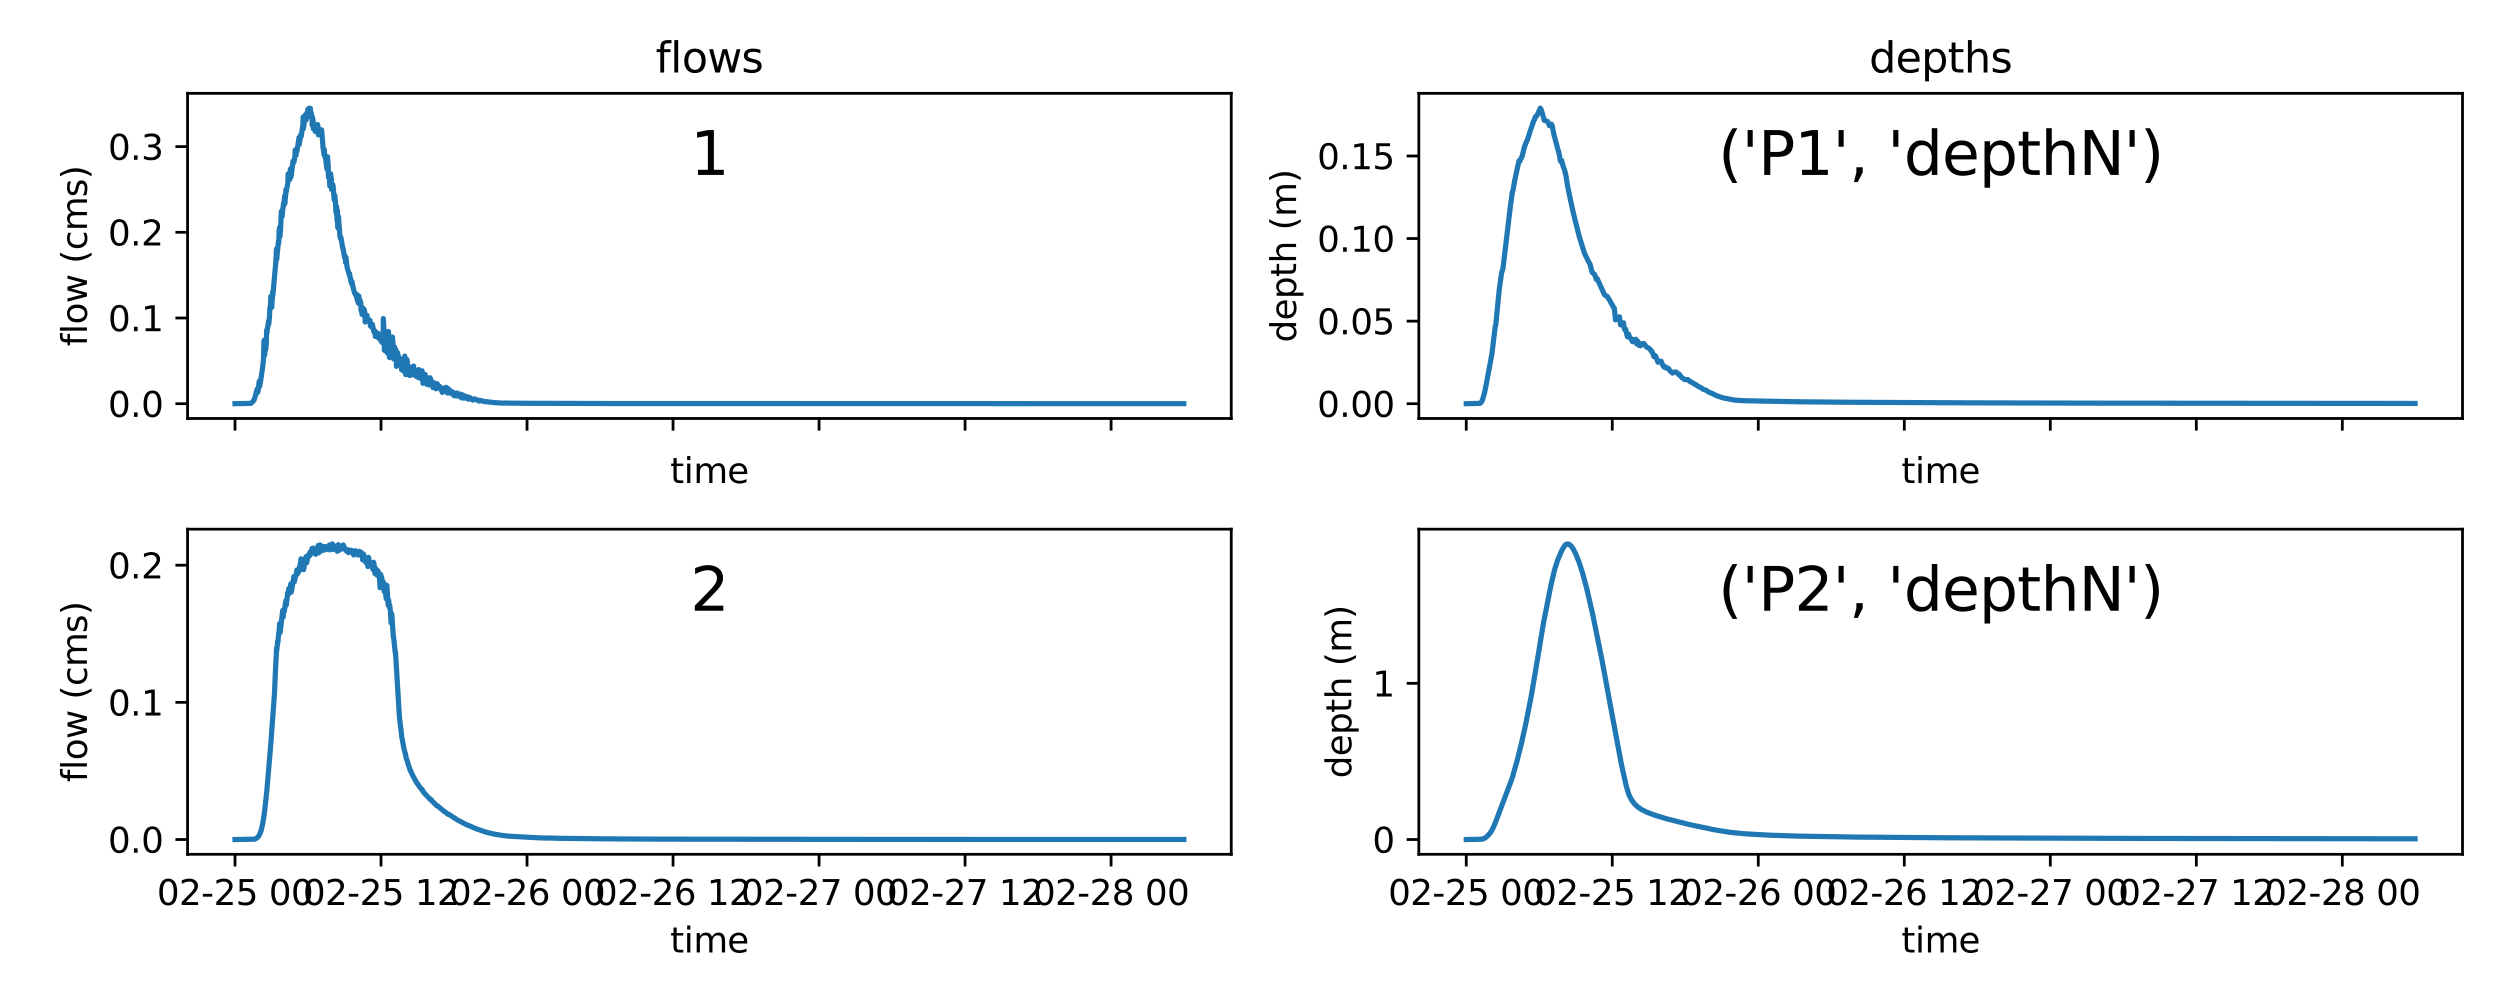 <?xml version="1.0" encoding="utf-8" standalone="no"?>
<!DOCTYPE svg PUBLIC "-//W3C//DTD SVG 1.1//EN"
  "http://www.w3.org/Graphics/SVG/1.1/DTD/svg11.dtd">
<svg xmlns:xlink="http://www.w3.org/1999/xlink" width="720pt" height="288pt" viewBox="0 0 720 288" xmlns="http://www.w3.org/2000/svg" version="1.1">
 <defs>
  <style type="text/css">*{stroke-linejoin: round; stroke-linecap: butt}</style>
 </defs>
 <g id="figure_1">
  <g id="patch_1">
   <path d="M 0 288 
L 720 288 
L 720 0 
L 0 0 
z
" style="fill: #ffffff"/>
  </g>
  <g id="axes_1">
   <g id="patch_2">
    <path d="M 54.02 120.52 
L 354.6 120.52 
L 354.6 26.88 
L 54.02 26.88 
z
" style="fill: #ffffff"/>
   </g>
   <g id="matplotlib.axis_1">
    <g id="xtick_1">
     <g id="line2d_1">
      <defs>
       <path id="m4e421f25ee" d="M 0 0 
L 0 3.5 
" style="stroke: #000000; stroke-width: 0.8"/>
      </defs>
      <g>
       <use xlink:href="#m4e421f25ee" x="67.683" y="120.52" style="stroke: #000000; stroke-width: 0.8"/>
      </g>
     </g>
    </g>
    <g id="xtick_2">
     <g id="line2d_2">
      <g>
       <use xlink:href="#m4e421f25ee" x="109.734" y="120.52" style="stroke: #000000; stroke-width: 0.8"/>
      </g>
     </g>
    </g>
    <g id="xtick_3">
     <g id="line2d_3">
      <g>
       <use xlink:href="#m4e421f25ee" x="151.786" y="120.52" style="stroke: #000000; stroke-width: 0.8"/>
      </g>
     </g>
    </g>
    <g id="xtick_4">
     <g id="line2d_4">
      <g>
       <use xlink:href="#m4e421f25ee" x="193.837" y="120.52" style="stroke: #000000; stroke-width: 0.8"/>
      </g>
     </g>
    </g>
    <g id="xtick_5">
     <g id="line2d_5">
      <g>
       <use xlink:href="#m4e421f25ee" x="235.889" y="120.52" style="stroke: #000000; stroke-width: 0.8"/>
      </g>
     </g>
    </g>
    <g id="xtick_6">
     <g id="line2d_6">
      <g>
       <use xlink:href="#m4e421f25ee" x="277.941" y="120.52" style="stroke: #000000; stroke-width: 0.8"/>
      </g>
     </g>
    </g>
    <g id="xtick_7">
     <g id="line2d_7">
      <g>
       <use xlink:href="#m4e421f25ee" x="319.992" y="120.52" style="stroke: #000000; stroke-width: 0.8"/>
      </g>
     </g>
    </g>
    <g id="text_1">
     <!-- time -->
     <g transform="translate(193.014 139.118) scale(0.1 -0.1)">
      <defs>
       <path id="DejaVuSans-74" d="M 1172 4494 
L 1172 3500 
L 2356 3500 
L 2356 3053 
L 1172 3053 
L 1172 1153 
Q 1172 725 1289 603 
Q 1406 481 1766 481 
L 2356 481 
L 2356 0 
L 1766 0 
Q 1100 0 847 248 
Q 594 497 594 1153 
L 594 3053 
L 172 3053 
L 172 3500 
L 594 3500 
L 594 4494 
L 1172 4494 
z
" transform="scale(0.016)"/>
       <path id="DejaVuSans-69" d="M 603 3500 
L 1178 3500 
L 1178 0 
L 603 0 
L 603 3500 
z
M 603 4863 
L 1178 4863 
L 1178 4134 
L 603 4134 
L 603 4863 
z
" transform="scale(0.016)"/>
       <path id="DejaVuSans-6d" d="M 3328 2828 
Q 3544 3216 3844 3400 
Q 4144 3584 4550 3584 
Q 5097 3584 5394 3201 
Q 5691 2819 5691 2113 
L 5691 0 
L 5113 0 
L 5113 2094 
Q 5113 2597 4934 2840 
Q 4756 3084 4391 3084 
Q 3944 3084 3684 2787 
Q 3425 2491 3425 1978 
L 3425 0 
L 2847 0 
L 2847 2094 
Q 2847 2600 2669 2842 
Q 2491 3084 2119 3084 
Q 1678 3084 1418 2786 
Q 1159 2488 1159 1978 
L 1159 0 
L 581 0 
L 581 3500 
L 1159 3500 
L 1159 2956 
Q 1356 3278 1631 3431 
Q 1906 3584 2284 3584 
Q 2666 3584 2933 3390 
Q 3200 3197 3328 2828 
z
" transform="scale(0.016)"/>
       <path id="DejaVuSans-65" d="M 3597 1894 
L 3597 1613 
L 953 1613 
Q 991 1019 1311 708 
Q 1631 397 2203 397 
Q 2534 397 2845 478 
Q 3156 559 3463 722 
L 3463 178 
Q 3153 47 2828 -22 
Q 2503 -91 2169 -91 
Q 1331 -91 842 396 
Q 353 884 353 1716 
Q 353 2575 817 3079 
Q 1281 3584 2069 3584 
Q 2775 3584 3186 3129 
Q 3597 2675 3597 1894 
z
M 3022 2063 
Q 3016 2534 2758 2815 
Q 2500 3097 2075 3097 
Q 1594 3097 1305 2825 
Q 1016 2553 972 2059 
L 3022 2063 
z
" transform="scale(0.016)"/>
      </defs>
      <use xlink:href="#DejaVuSans-74"/>
      <use xlink:href="#DejaVuSans-69" x="39.209"/>
      <use xlink:href="#DejaVuSans-6d" x="66.992"/>
      <use xlink:href="#DejaVuSans-65" x="164.404"/>
     </g>
    </g>
   </g>
   <g id="matplotlib.axis_2">
    <g id="ytick_1">
     <g id="line2d_8">
      <defs>
       <path id="mfcd6b632f7" d="M 0 0 
L -3.5 0 
" style="stroke: #000000; stroke-width: 0.8"/>
      </defs>
      <g>
       <use xlink:href="#mfcd6b632f7" x="54.02" y="116.264" style="stroke: #000000; stroke-width: 0.8"/>
      </g>
     </g>
     <g id="text_2">
      <!-- 0.0 -->
      <g transform="translate(31.117 120.063) scale(0.1 -0.1)">
       <defs>
        <path id="DejaVuSans-30" d="M 2034 4250 
Q 1547 4250 1301 3770 
Q 1056 3291 1056 2328 
Q 1056 1369 1301 889 
Q 1547 409 2034 409 
Q 2525 409 2770 889 
Q 3016 1369 3016 2328 
Q 3016 3291 2770 3770 
Q 2525 4250 2034 4250 
z
M 2034 4750 
Q 2819 4750 3233 4129 
Q 3647 3509 3647 2328 
Q 3647 1150 3233 529 
Q 2819 -91 2034 -91 
Q 1250 -91 836 529 
Q 422 1150 422 2328 
Q 422 3509 836 4129 
Q 1250 4750 2034 4750 
z
" transform="scale(0.016)"/>
        <path id="DejaVuSans-2e" d="M 684 794 
L 1344 794 
L 1344 0 
L 684 0 
L 684 794 
z
" transform="scale(0.016)"/>
       </defs>
       <use xlink:href="#DejaVuSans-30"/>
       <use xlink:href="#DejaVuSans-2e" x="63.623"/>
       <use xlink:href="#DejaVuSans-30" x="95.41"/>
      </g>
     </g>
    </g>
    <g id="ytick_2">
     <g id="line2d_9">
      <g>
       <use xlink:href="#mfcd6b632f7" x="54.02" y="91.583" style="stroke: #000000; stroke-width: 0.8"/>
      </g>
     </g>
     <g id="text_3">
      <!-- 0.1 -->
      <g transform="translate(31.117 95.383) scale(0.1 -0.1)">
       <defs>
        <path id="DejaVuSans-31" d="M 794 531 
L 1825 531 
L 1825 4091 
L 703 3866 
L 703 4441 
L 1819 4666 
L 2450 4666 
L 2450 531 
L 3481 531 
L 3481 0 
L 794 0 
L 794 531 
z
" transform="scale(0.016)"/>
       </defs>
       <use xlink:href="#DejaVuSans-30"/>
       <use xlink:href="#DejaVuSans-2e" x="63.623"/>
       <use xlink:href="#DejaVuSans-31" x="95.41"/>
      </g>
     </g>
    </g>
    <g id="ytick_3">
     <g id="line2d_10">
      <g>
       <use xlink:href="#mfcd6b632f7" x="54.02" y="66.903" style="stroke: #000000; stroke-width: 0.8"/>
      </g>
     </g>
     <g id="text_4">
      <!-- 0.2 -->
      <g transform="translate(31.117 70.702) scale(0.1 -0.1)">
       <defs>
        <path id="DejaVuSans-32" d="M 1228 531 
L 3431 531 
L 3431 0 
L 469 0 
L 469 531 
Q 828 903 1448 1529 
Q 2069 2156 2228 2338 
Q 2531 2678 2651 2914 
Q 2772 3150 2772 3378 
Q 2772 3750 2511 3984 
Q 2250 4219 1831 4219 
Q 1534 4219 1204 4116 
Q 875 4013 500 3803 
L 500 4441 
Q 881 4594 1212 4672 
Q 1544 4750 1819 4750 
Q 2544 4750 2975 4387 
Q 3406 4025 3406 3419 
Q 3406 3131 3298 2873 
Q 3191 2616 2906 2266 
Q 2828 2175 2409 1742 
Q 1991 1309 1228 531 
z
" transform="scale(0.016)"/>
       </defs>
       <use xlink:href="#DejaVuSans-30"/>
       <use xlink:href="#DejaVuSans-2e" x="63.623"/>
       <use xlink:href="#DejaVuSans-32" x="95.41"/>
      </g>
     </g>
    </g>
    <g id="ytick_4">
     <g id="line2d_11">
      <g>
       <use xlink:href="#mfcd6b632f7" x="54.02" y="42.223" style="stroke: #000000; stroke-width: 0.8"/>
      </g>
     </g>
     <g id="text_5">
      <!-- 0.3 -->
      <g transform="translate(31.117 46.022) scale(0.1 -0.1)">
       <defs>
        <path id="DejaVuSans-33" d="M 2597 2516 
Q 3050 2419 3304 2112 
Q 3559 1806 3559 1356 
Q 3559 666 3084 287 
Q 2609 -91 1734 -91 
Q 1441 -91 1130 -33 
Q 819 25 488 141 
L 488 750 
Q 750 597 1062 519 
Q 1375 441 1716 441 
Q 2309 441 2620 675 
Q 2931 909 2931 1356 
Q 2931 1769 2642 2001 
Q 2353 2234 1838 2234 
L 1294 2234 
L 1294 2753 
L 1863 2753 
Q 2328 2753 2575 2939 
Q 2822 3125 2822 3475 
Q 2822 3834 2567 4026 
Q 2313 4219 1838 4219 
Q 1578 4219 1281 4162 
Q 984 4106 628 3988 
L 628 4550 
Q 988 4650 1302 4700 
Q 1616 4750 1894 4750 
Q 2613 4750 3031 4423 
Q 3450 4097 3450 3541 
Q 3450 3153 3228 2886 
Q 3006 2619 2597 2516 
z
" transform="scale(0.016)"/>
       </defs>
       <use xlink:href="#DejaVuSans-30"/>
       <use xlink:href="#DejaVuSans-2e" x="63.623"/>
       <use xlink:href="#DejaVuSans-33" x="95.41"/>
      </g>
     </g>
    </g>
    <g id="text_6">
     <!-- flow (cms) -->
     <g transform="translate(25.037 99.713) rotate(-90) scale(0.1 -0.1)">
      <defs>
       <path id="DejaVuSans-66" d="M 2375 4863 
L 2375 4384 
L 1825 4384 
Q 1516 4384 1395 4259 
Q 1275 4134 1275 3809 
L 1275 3500 
L 2222 3500 
L 2222 3053 
L 1275 3053 
L 1275 0 
L 697 0 
L 697 3053 
L 147 3053 
L 147 3500 
L 697 3500 
L 697 3744 
Q 697 4328 969 4595 
Q 1241 4863 1831 4863 
L 2375 4863 
z
" transform="scale(0.016)"/>
       <path id="DejaVuSans-6c" d="M 603 4863 
L 1178 4863 
L 1178 0 
L 603 0 
L 603 4863 
z
" transform="scale(0.016)"/>
       <path id="DejaVuSans-6f" d="M 1959 3097 
Q 1497 3097 1228 2736 
Q 959 2375 959 1747 
Q 959 1119 1226 758 
Q 1494 397 1959 397 
Q 2419 397 2687 759 
Q 2956 1122 2956 1747 
Q 2956 2369 2687 2733 
Q 2419 3097 1959 3097 
z
M 1959 3584 
Q 2709 3584 3137 3096 
Q 3566 2609 3566 1747 
Q 3566 888 3137 398 
Q 2709 -91 1959 -91 
Q 1206 -91 779 398 
Q 353 888 353 1747 
Q 353 2609 779 3096 
Q 1206 3584 1959 3584 
z
" transform="scale(0.016)"/>
       <path id="DejaVuSans-77" d="M 269 3500 
L 844 3500 
L 1563 769 
L 2278 3500 
L 2956 3500 
L 3675 769 
L 4391 3500 
L 4966 3500 
L 4050 0 
L 3372 0 
L 2619 2869 
L 1863 0 
L 1184 0 
L 269 3500 
z
" transform="scale(0.016)"/>
       <path id="DejaVuSans-20" transform="scale(0.016)"/>
       <path id="DejaVuSans-28" d="M 1984 4856 
Q 1566 4138 1362 3434 
Q 1159 2731 1159 2009 
Q 1159 1288 1364 580 
Q 1569 -128 1984 -844 
L 1484 -844 
Q 1016 -109 783 600 
Q 550 1309 550 2009 
Q 550 2706 781 3412 
Q 1013 4119 1484 4856 
L 1984 4856 
z
" transform="scale(0.016)"/>
       <path id="DejaVuSans-63" d="M 3122 3366 
L 3122 2828 
Q 2878 2963 2633 3030 
Q 2388 3097 2138 3097 
Q 1578 3097 1268 2742 
Q 959 2388 959 1747 
Q 959 1106 1268 751 
Q 1578 397 2138 397 
Q 2388 397 2633 464 
Q 2878 531 3122 666 
L 3122 134 
Q 2881 22 2623 -34 
Q 2366 -91 2075 -91 
Q 1284 -91 818 406 
Q 353 903 353 1747 
Q 353 2603 823 3093 
Q 1294 3584 2113 3584 
Q 2378 3584 2631 3529 
Q 2884 3475 3122 3366 
z
" transform="scale(0.016)"/>
       <path id="DejaVuSans-73" d="M 2834 3397 
L 2834 2853 
Q 2591 2978 2328 3040 
Q 2066 3103 1784 3103 
Q 1356 3103 1142 2972 
Q 928 2841 928 2578 
Q 928 2378 1081 2264 
Q 1234 2150 1697 2047 
L 1894 2003 
Q 2506 1872 2764 1633 
Q 3022 1394 3022 966 
Q 3022 478 2636 193 
Q 2250 -91 1575 -91 
Q 1294 -91 989 -36 
Q 684 19 347 128 
L 347 722 
Q 666 556 975 473 
Q 1284 391 1588 391 
Q 1994 391 2212 530 
Q 2431 669 2431 922 
Q 2431 1156 2273 1281 
Q 2116 1406 1581 1522 
L 1381 1569 
Q 847 1681 609 1914 
Q 372 2147 372 2553 
Q 372 3047 722 3315 
Q 1072 3584 1716 3584 
Q 2034 3584 2315 3537 
Q 2597 3491 2834 3397 
z
" transform="scale(0.016)"/>
       <path id="DejaVuSans-29" d="M 513 4856 
L 1013 4856 
Q 1481 4119 1714 3412 
Q 1947 2706 1947 2009 
Q 1947 1309 1714 600 
Q 1481 -109 1013 -844 
L 513 -844 
Q 928 -128 1133 580 
Q 1338 1288 1338 2009 
Q 1338 2731 1133 3434 
Q 928 4138 513 4856 
z
" transform="scale(0.016)"/>
      </defs>
      <use xlink:href="#DejaVuSans-66"/>
      <use xlink:href="#DejaVuSans-6c" x="35.205"/>
      <use xlink:href="#DejaVuSans-6f" x="62.988"/>
      <use xlink:href="#DejaVuSans-77" x="124.17"/>
      <use xlink:href="#DejaVuSans-20" x="205.957"/>
      <use xlink:href="#DejaVuSans-28" x="237.744"/>
      <use xlink:href="#DejaVuSans-63" x="276.758"/>
      <use xlink:href="#DejaVuSans-6d" x="331.738"/>
      <use xlink:href="#DejaVuSans-73" x="429.15"/>
      <use xlink:href="#DejaVuSans-29" x="481.25"/>
     </g>
    </g>
   </g>
   <g id="line2d_12">
    <path d="M 67.683 116.264 
L 72.21 116.171 
L 72.648 115.877 
L 72.999 115.413 
L 73.174 115.175 
L 73.604 113.812 
L 73.825 112.85 
L 74.096 111.998 
L 74.225 113.001 
L 74.292 112.741 
L 74.359 112.474 
L 74.625 109.951 
L 74.701 109.735 
L 74.777 111.294 
L 74.855 110.97 
L 75.228 108.602 
L 75.502 106.72 
L 75.884 103.701 
L 76.015 98.131 
L 76.154 97.921 
L 76.223 102.254 
L 76.296 101.361 
L 76.436 99.894 
L 76.506 100.778 
L 76.575 100.263 
L 76.711 98.729 
L 76.778 95.095 
L 76.844 96.024 
L 77.347 92.375 
L 77.408 93.333 
L 77.469 92.635 
L 77.59 91.536 
L 77.709 88.924 
L 77.918 87.818 
L 77.987 85.362 
L 78.055 85.535 
L 78.191 85.222 
L 78.258 88.518 
L 78.325 87.092 
L 78.46 85.744 
L 78.527 83.993 
L 78.593 84.904 
L 79.421 75.697 
L 79.602 71.943 
L 79.662 71.629 
L 79.722 74.688 
L 79.782 73.748 
L 80.208 69.384 
L 80.267 69.999 
L 80.403 66.347 
L 80.539 65.46 
L 80.606 68.106 
L 80.674 67.62 
L 80.809 65.882 
L 81.011 60.995 
L 81.077 60.784 
L 81.21 62.435 
L 81.276 61.81 
L 81.674 58.416 
L 81.739 59.215 
L 81.935 56.759 
L 82.001 56.347 
L 82.066 58.557 
L 82.132 57.446 
L 82.263 56.388 
L 82.328 54.633 
L 82.392 55.438 
L 82.91 52.631 
L 82.974 50.082 
L 83.038 50.143 
L 83.166 50.183 
L 83.229 50.905 
L 83.293 50.79 
L 83.422 50.341 
L 83.485 51.665 
L 83.613 48.754 
L 83.739 48.559 
L 83.803 50.976 
L 83.867 50.624 
L 84.375 46.442 
L 84.438 47.055 
L 84.501 46.76 
L 84.628 46.194 
L 84.69 46.542 
L 84.942 44.906 
L 85.005 43.186 
L 85.068 43.291 
L 85.193 43.156 
L 85.255 44.762 
L 85.318 43.951 
L 85.443 43.347 
L 85.505 43.612 
L 86.128 39.571 
L 86.189 41.594 
L 86.252 41.18 
L 86.685 38.615 
L 86.746 39.271 
L 86.807 38.937 
L 86.993 37.448 
L 87.177 36.351 
L 87.239 36.21 
L 87.3 33.733 
L 87.361 37.079 
L 87.423 36.713 
L 87.546 36.049 
L 87.608 33.49 
L 87.669 33.764 
L 87.791 33.729 
L 87.852 34.767 
L 87.974 33.068 
L 88.095 32.916 
L 88.157 34.521 
L 88.339 32.694 
L 88.4 32.476 
L 88.461 32.727 
L 88.704 31.449 
L 88.765 33.641 
L 88.825 31.913 
L 89.068 31.136 
L 89.311 33.033 
L 89.371 31.189 
L 89.432 31.751 
L 89.553 32.48 
L 89.614 33.586 
L 89.675 32.751 
L 89.857 33.719 
L 89.918 36.102 
L 89.979 33.755 
L 90.039 34.086 
L 90.161 34.687 
L 90.222 37.061 
L 90.284 35.979 
L 90.528 36.413 
L 90.772 37.841 
L 90.833 37.637 
L 91.079 37.182 
L 91.14 36.74 
L 91.201 36.884 
L 91.323 37.15 
L 91.384 37.107 
L 91.446 35.855 
L 91.507 36.151 
L 91.629 36.696 
L 91.69 38.833 
L 91.751 38.438 
L 91.874 38.306 
L 91.935 37.859 
L 92.058 38.246 
L 92.181 38.178 
L 92.241 38.646 
L 92.302 37.894 
L 92.364 38.027 
L 92.486 38.539 
L 92.609 37.397 
L 92.854 40.103 
L 93.039 42.566 
L 93.349 44.652 
L 93.411 43.077 
L 93.472 44.291 
L 93.659 45.433 
L 93.722 44.896 
L 93.908 46.783 
L 93.97 47.124 
L 94.094 48.439 
L 94.282 48.887 
L 94.345 45.17 
L 94.407 46.3 
L 94.531 47.711 
L 94.594 51.088 
L 94.657 49.97 
L 94.845 50.732 
L 94.971 53.561 
L 95.097 53.293 
L 95.224 50.06 
L 95.287 50.584 
L 95.412 51.45 
L 95.475 54.549 
L 95.538 52.823 
L 95.665 53.18 
L 95.728 54 
L 95.79 53.137 
L 95.853 53.184 
L 95.98 54.055 
L 96.234 57.386 
L 96.298 57.671 
L 96.362 57.505 
L 96.426 56.262 
L 96.489 56.988 
L 96.617 58.214 
L 96.744 60.886 
L 96.873 61.594 
L 96.937 59.498 
L 97.066 63.496 
L 97.131 63.765 
L 97.196 60.629 
L 97.26 65.52 
L 97.325 65.366 
L 97.455 65.832 
L 97.52 62.46 
L 97.584 64.028 
L 97.779 66.192 
L 97.909 68.153 
L 98.106 68.843 
L 98.172 68.33 
L 98.697 71.433 
L 98.763 71.338 
L 99.225 74.146 
L 99.292 73.549 
L 99.359 73.909 
L 99.491 74.593 
L 99.558 75.671 
L 99.624 74.09 
L 99.691 74.586 
L 99.824 75.894 
L 100.025 77.239 
L 100.63 79.205 
L 100.698 78.816 
L 100.765 79.788 
L 100.832 79.781 
L 100.968 80.302 
L 101.036 81.023 
L 101.103 80.773 
L 101.306 81.77 
L 101.375 81.09 
L 101.443 81.393 
L 101.579 82.347 
L 101.783 83.117 
L 101.92 83.728 
L 102.115 84.382 
L 102.243 84.432 
L 102.713 85.611 
L 102.772 84.773 
L 102.901 86.516 
L 102.97 86.608 
L 103.039 85.049 
L 103.167 87.225 
L 103.285 87.366 
L 103.345 85.283 
L 103.404 86.105 
L 103.592 86.981 
L 103.661 86.423 
L 103.729 86.676 
L 103.907 87.263 
L 103.967 89.362 
L 104.026 89.253 
L 104.146 89.355 
L 104.266 90.568 
L 104.385 90.416 
L 104.446 90.41 
L 104.506 88.672 
L 104.565 89.654 
L 104.746 90.045 
L 104.865 89.086 
L 105.045 89.909 
L 105.165 92.737 
L 105.225 92.6 
L 105.347 92.476 
L 105.407 91.02 
L 105.468 91.167 
L 105.649 91.593 
L 105.71 90.835 
L 105.831 92.387 
L 105.891 92.463 
L 105.953 92.4 
L 106.073 92.052 
L 106.498 92.969 
L 106.559 92.23 
L 106.681 93.886 
L 106.802 94.021 
L 106.864 93.611 
L 106.925 93.824 
L 107.108 94.175 
L 107.231 93.419 
L 107.291 93.645 
L 107.414 94.355 
L 107.659 95.474 
L 107.72 95.248 
L 107.844 95.86 
L 107.968 95.949 
L 108.029 95.338 
L 108.091 96.899 
L 108.153 96.853 
L 108.276 96.825 
L 108.401 96.014 
L 108.834 96.895 
L 108.896 96.013 
L 109.02 97.332 
L 109.144 97.454 
L 109.207 96.859 
L 109.269 97.094 
L 109.457 97.373 
L 109.52 97.131 
L 109.769 98.336 
L 109.833 97.983 
L 109.895 98.151 
L 110.021 98.342 
L 110.083 97.59 
L 110.208 98.777 
L 110.335 98.809 
L 110.397 91.741 
L 110.46 92.971 
L 110.583 94.859 
L 110.709 100.896 
L 110.772 100.672 
L 110.899 100.546 
L 110.963 100.662 
L 111.027 101.093 
L 111.091 101.013 
L 111.156 100.947 
L 111.22 101.012 
L 111.284 101.089 
L 111.539 100.305 
L 111.603 101.733 
L 111.668 101.657 
L 111.797 101.509 
L 111.862 95.456 
L 111.925 96.13 
L 112.052 97.55 
L 112.181 102.97 
L 112.376 102.293 
L 112.441 100.762 
L 112.507 102.427 
L 112.573 102.385 
L 112.638 102.349 
L 112.704 101.654 
L 112.77 102.778 
L 112.837 102.723 
L 112.902 102.68 
L 112.968 102.776 
L 113.034 97.081 
L 113.099 98.087 
L 113.23 99.314 
L 113.362 103.385 
L 113.498 103.272 
L 113.565 103.37 
L 113.633 99.946 
L 113.699 100.524 
L 113.766 100.899 
L 113.833 102.035 
L 113.902 101.327 
L 113.97 100.666 
L 114.037 101.074 
L 114.105 101.433 
L 114.174 105.51 
L 114.243 105.386 
L 114.373 105.067 
L 114.491 101.559 
L 114.551 101.991 
L 114.729 102.622 
L 114.851 104.005 
L 114.972 104.071 
L 115.035 104.678 
L 115.096 103.299 
L 115.158 103.576 
L 115.282 103.802 
L 115.406 103.349 
L 115.469 103.521 
L 115.531 103.684 
L 115.594 104.297 
L 115.658 106.498 
L 115.722 106.151 
L 115.851 105.937 
L 115.916 106.415 
L 115.982 104.099 
L 116.046 104.244 
L 116.174 104.456 
L 116.305 106.905 
L 116.371 106.784 
L 116.438 106.667 
L 116.504 106.162 
L 116.571 102.564 
L 116.635 103.022 
L 116.7 103.396 
L 116.831 107.884 
L 116.966 107.546 
L 117.034 107.406 
L 117.169 103.53 
L 117.234 103.853 
L 117.301 104.177 
L 117.434 107.859 
L 117.641 107.194 
L 117.71 105.485 
L 117.779 105.665 
L 117.915 105.911 
L 118.053 108.158 
L 118.194 107.94 
L 118.405 107.196 
L 118.475 107.197 
L 118.545 106.392 
L 118.615 107.93 
L 118.686 107.853 
L 118.757 107.808 
L 118.828 106.193 
L 118.898 107.224 
L 118.969 107.212 
L 119.04 107.254 
L 119.111 105.42 
L 119.252 106.969 
L 119.322 107.064 
L 119.394 106.418 
L 119.537 107.538 
L 119.68 107.563 
L 119.752 108.357 
L 119.825 108.288 
L 120.043 108.183 
L 120.189 108.074 
L 120.262 108.003 
L 120.335 108.672 
L 120.408 108.553 
L 120.527 108.561 
L 120.6 106.432 
L 120.746 107.829 
L 120.819 107.942 
L 120.937 108.914 
L 120.997 108.891 
L 121.116 108.907 
L 121.176 107.842 
L 121.235 108.589 
L 121.414 108.731 
L 121.534 106.787 
L 121.68 107.399 
L 121.813 110.405 
L 121.876 110.335 
L 121.999 110.215 
L 122.062 107.799 
L 122.122 109.245 
L 122.306 109.36 
L 122.428 107.859 
L 122.488 108.048 
L 122.852 108.956 
L 122.975 110.708 
L 123.038 110.656 
L 123.166 110.585 
L 123.229 109.817 
L 123.292 110.341 
L 123.419 110.354 
L 123.546 110.866 
L 123.61 110.825 
L 123.74 110.777 
L 123.867 108.789 
L 123.93 109.08 
L 124.054 109.41 
L 124.118 110.31 
L 124.181 109.594 
L 124.244 109.728 
L 124.307 109.848 
L 124.371 110.209 
L 124.434 109.967 
L 124.627 110.289 
L 124.691 111.628 
L 124.756 111.552 
L 124.889 111.49 
L 124.956 111.304 
L 125.022 110.246 
L 125.086 110.347 
L 125.217 110.539 
L 125.282 111.786 
L 125.348 111.468 
L 125.482 111.462 
L 125.548 110.981 
L 125.616 111.98 
L 125.683 111.907 
L 125.751 111.879 
L 125.819 111.539 
L 125.886 110.503 
L 125.952 110.644 
L 126.085 110.86 
L 126.151 111.352 
L 126.218 111.023 
L 126.352 111.175 
L 126.419 111.615 
L 126.487 111.192 
L 126.554 111.354 
L 126.621 111.42 
L 126.689 111.728 
L 126.757 111.418 
L 126.827 111.562 
L 126.963 111.671 
L 127.101 112.46 
L 127.171 112.435 
L 127.241 112.421 
L 127.311 112.232 
L 127.382 113.001 
L 127.454 112.937 
L 127.525 112.895 
L 127.597 111.865 
L 127.669 112.771 
L 127.74 112.692 
L 127.811 112.678 
L 127.883 111.972 
L 127.954 112.691 
L 128.025 112.665 
L 128.097 112.663 
L 128.169 111.651 
L 128.24 112.646 
L 128.311 112.577 
L 128.454 112.668 
L 128.526 111.571 
L 128.596 111.771 
L 128.737 112.21 
L 128.881 113.192 
L 129.029 113.194 
L 129.103 111.932 
L 129.175 112.12 
L 129.318 112.443 
L 129.537 112.917 
L 129.611 112.826 
L 129.684 112.503 
L 129.758 112.618 
L 129.905 112.754 
L 129.979 113.349 
L 130.054 113.326 
L 130.206 113.261 
L 130.281 112.862 
L 130.356 112.938 
L 130.506 113.058 
L 130.582 113.785 
L 130.659 113.732 
L 130.736 113.726 
L 130.814 113.384 
L 130.892 114.02 
L 130.97 113.975 
L 131.049 113.959 
L 131.127 113.614 
L 131.186 113.706 
L 131.324 113.727 
L 131.402 113.197 
L 131.479 113.994 
L 131.539 113.928 
L 131.598 113.934 
L 131.796 113.243 
L 131.873 113.317 
L 131.951 113.408 
L 132.029 114.064 
L 132.089 114.026 
L 132.21 114.045 
L 132.271 113.73 
L 132.331 114.218 
L 132.392 114.175 
L 132.514 114.187 
L 132.636 113.547 
L 132.696 113.639 
L 132.816 113.737 
L 132.938 114.602 
L 133.063 114.542 
L 133.126 114.496 
L 133.19 113.697 
L 133.251 113.831 
L 133.374 113.918 
L 133.496 114.656 
L 133.56 114.638 
L 133.688 114.634 
L 133.816 114.011 
L 134.004 114.144 
L 134.194 114.566 
L 134.26 114.577 
L 134.324 114.439 
L 134.389 114.758 
L 134.454 114.731 
L 134.519 114.738 
L 134.586 114.622 
L 134.651 114.276 
L 134.716 114.349 
L 134.91 114.581 
L 134.975 114.99 
L 135.042 114.955 
L 135.109 114.958 
L 135.177 114.835 
L 135.245 114.47 
L 135.311 114.541 
L 135.777 114.862 
L 135.913 115.058 
L 136.053 115.085 
L 136.193 115.226 
L 136.335 115.122 
L 136.476 115.086 
L 136.617 115.111 
L 136.687 114.871 
L 136.757 114.925 
L 137.54 115.236 
L 137.687 115.379 
L 137.836 115.347 
L 137.986 115.513 
L 138.062 115.519 
L 138.213 115.299 
L 139.85 115.731 
L 140.014 115.666 
L 142.244 115.939 
L 144.784 116.109 
L 145.135 116.085 
L 151.88 116.15 
L 174.746 116.213 
L 340.937 116.261 
L 340.937 116.261 
" clip-path="url(#pbd83cc7fe0)" style="fill: none; stroke: #1f77b4; stroke-width: 1.5; stroke-linecap: square"/>
   </g>
   <g id="patch_3">
    <path d="M 54.02 120.52 
L 54.02 26.88 
" style="fill: none; stroke: #000000; stroke-width: 0.8; stroke-linejoin: miter; stroke-linecap: square"/>
   </g>
   <g id="patch_4">
    <path d="M 354.6 120.52 
L 354.6 26.88 
" style="fill: none; stroke: #000000; stroke-width: 0.8; stroke-linejoin: miter; stroke-linecap: square"/>
   </g>
   <g id="patch_5">
    <path d="M 54.02 120.52 
L 354.6 120.52 
" style="fill: none; stroke: #000000; stroke-width: 0.8; stroke-linejoin: miter; stroke-linecap: square"/>
   </g>
   <g id="patch_6">
    <path d="M 54.02 26.88 
L 354.6 26.88 
" style="fill: none; stroke: #000000; stroke-width: 0.8; stroke-linejoin: miter; stroke-linecap: square"/>
   </g>
   <g id="text_7">
    <!-- 1 -->
    <g transform="translate(198.813 50.376) scale(0.173 -0.173)">
     <use xlink:href="#DejaVuSans-31"/>
    </g>
   </g>
   <g id="text_8">
    <!-- flows -->
    <g transform="translate(188.827 20.88) scale(0.12 -0.12)">
     <use xlink:href="#DejaVuSans-66"/>
     <use xlink:href="#DejaVuSans-6c" x="35.205"/>
     <use xlink:href="#DejaVuSans-6f" x="62.988"/>
     <use xlink:href="#DejaVuSans-77" x="124.17"/>
     <use xlink:href="#DejaVuSans-73" x="205.957"/>
    </g>
   </g>
  </g>
  <g id="axes_2">
   <g id="patch_7">
    <path d="M 408.62 120.52 
L 709.2 120.52 
L 709.2 26.88 
L 408.62 26.88 
z
" style="fill: #ffffff"/>
   </g>
   <g id="matplotlib.axis_3">
    <g id="xtick_8">
     <g id="line2d_13">
      <g>
       <use xlink:href="#m4e421f25ee" x="422.283" y="120.52" style="stroke: #000000; stroke-width: 0.8"/>
      </g>
     </g>
    </g>
    <g id="xtick_9">
     <g id="line2d_14">
      <g>
       <use xlink:href="#m4e421f25ee" x="464.334" y="120.52" style="stroke: #000000; stroke-width: 0.8"/>
      </g>
     </g>
    </g>
    <g id="xtick_10">
     <g id="line2d_15">
      <g>
       <use xlink:href="#m4e421f25ee" x="506.386" y="120.52" style="stroke: #000000; stroke-width: 0.8"/>
      </g>
     </g>
    </g>
    <g id="xtick_11">
     <g id="line2d_16">
      <g>
       <use xlink:href="#m4e421f25ee" x="548.437" y="120.52" style="stroke: #000000; stroke-width: 0.8"/>
      </g>
     </g>
    </g>
    <g id="xtick_12">
     <g id="line2d_17">
      <g>
       <use xlink:href="#m4e421f25ee" x="590.489" y="120.52" style="stroke: #000000; stroke-width: 0.8"/>
      </g>
     </g>
    </g>
    <g id="xtick_13">
     <g id="line2d_18">
      <g>
       <use xlink:href="#m4e421f25ee" x="632.541" y="120.52" style="stroke: #000000; stroke-width: 0.8"/>
      </g>
     </g>
    </g>
    <g id="xtick_14">
     <g id="line2d_19">
      <g>
       <use xlink:href="#m4e421f25ee" x="674.592" y="120.52" style="stroke: #000000; stroke-width: 0.8"/>
      </g>
     </g>
    </g>
    <g id="text_9">
     <!-- time -->
     <g transform="translate(547.614 139.118) scale(0.1 -0.1)">
      <use xlink:href="#DejaVuSans-74"/>
      <use xlink:href="#DejaVuSans-69" x="39.209"/>
      <use xlink:href="#DejaVuSans-6d" x="66.992"/>
      <use xlink:href="#DejaVuSans-65" x="164.404"/>
     </g>
    </g>
   </g>
   <g id="matplotlib.axis_4">
    <g id="ytick_5">
     <g id="line2d_20">
      <g>
       <use xlink:href="#mfcd6b632f7" x="408.62" y="116.264" style="stroke: #000000; stroke-width: 0.8"/>
      </g>
     </g>
     <g id="text_10">
      <!-- 0.00 -->
      <g transform="translate(379.354 120.063) scale(0.1 -0.1)">
       <use xlink:href="#DejaVuSans-30"/>
       <use xlink:href="#DejaVuSans-2e" x="63.623"/>
       <use xlink:href="#DejaVuSans-30" x="95.41"/>
       <use xlink:href="#DejaVuSans-30" x="159.033"/>
      </g>
     </g>
    </g>
    <g id="ytick_6">
     <g id="line2d_21">
      <g>
       <use xlink:href="#mfcd6b632f7" x="408.62" y="92.483" style="stroke: #000000; stroke-width: 0.8"/>
      </g>
     </g>
     <g id="text_11">
      <!-- 0.05 -->
      <g transform="translate(379.354 96.282) scale(0.1 -0.1)">
       <defs>
        <path id="DejaVuSans-35" d="M 691 4666 
L 3169 4666 
L 3169 4134 
L 1269 4134 
L 1269 2991 
Q 1406 3038 1543 3061 
Q 1681 3084 1819 3084 
Q 2600 3084 3056 2656 
Q 3513 2228 3513 1497 
Q 3513 744 3044 326 
Q 2575 -91 1722 -91 
Q 1428 -91 1123 -41 
Q 819 9 494 109 
L 494 744 
Q 775 591 1075 516 
Q 1375 441 1709 441 
Q 2250 441 2565 725 
Q 2881 1009 2881 1497 
Q 2881 1984 2565 2268 
Q 2250 2553 1709 2553 
Q 1456 2553 1204 2497 
Q 953 2441 691 2322 
L 691 4666 
z
" transform="scale(0.016)"/>
       </defs>
       <use xlink:href="#DejaVuSans-30"/>
       <use xlink:href="#DejaVuSans-2e" x="63.623"/>
       <use xlink:href="#DejaVuSans-30" x="95.41"/>
       <use xlink:href="#DejaVuSans-35" x="159.033"/>
      </g>
     </g>
    </g>
    <g id="ytick_7">
     <g id="line2d_22">
      <g>
       <use xlink:href="#mfcd6b632f7" x="408.62" y="68.702" style="stroke: #000000; stroke-width: 0.8"/>
      </g>
     </g>
     <g id="text_12">
      <!-- 0.10 -->
      <g transform="translate(379.354 72.501) scale(0.1 -0.1)">
       <use xlink:href="#DejaVuSans-30"/>
       <use xlink:href="#DejaVuSans-2e" x="63.623"/>
       <use xlink:href="#DejaVuSans-31" x="95.41"/>
       <use xlink:href="#DejaVuSans-30" x="159.033"/>
      </g>
     </g>
    </g>
    <g id="ytick_8">
     <g id="line2d_23">
      <g>
       <use xlink:href="#mfcd6b632f7" x="408.62" y="44.921" style="stroke: #000000; stroke-width: 0.8"/>
      </g>
     </g>
     <g id="text_13">
      <!-- 0.15 -->
      <g transform="translate(379.354 48.72) scale(0.1 -0.1)">
       <use xlink:href="#DejaVuSans-30"/>
       <use xlink:href="#DejaVuSans-2e" x="63.623"/>
       <use xlink:href="#DejaVuSans-31" x="95.41"/>
       <use xlink:href="#DejaVuSans-35" x="159.033"/>
      </g>
     </g>
    </g>
    <g id="text_14">
     <!-- depth (m) -->
     <g transform="translate(373.275 98.615) rotate(-90) scale(0.1 -0.1)">
      <defs>
       <path id="DejaVuSans-64" d="M 2906 2969 
L 2906 4863 
L 3481 4863 
L 3481 0 
L 2906 0 
L 2906 525 
Q 2725 213 2448 61 
Q 2172 -91 1784 -91 
Q 1150 -91 751 415 
Q 353 922 353 1747 
Q 353 2572 751 3078 
Q 1150 3584 1784 3584 
Q 2172 3584 2448 3432 
Q 2725 3281 2906 2969 
z
M 947 1747 
Q 947 1113 1208 752 
Q 1469 391 1925 391 
Q 2381 391 2643 752 
Q 2906 1113 2906 1747 
Q 2906 2381 2643 2742 
Q 2381 3103 1925 3103 
Q 1469 3103 1208 2742 
Q 947 2381 947 1747 
z
" transform="scale(0.016)"/>
       <path id="DejaVuSans-70" d="M 1159 525 
L 1159 -1331 
L 581 -1331 
L 581 3500 
L 1159 3500 
L 1159 2969 
Q 1341 3281 1617 3432 
Q 1894 3584 2278 3584 
Q 2916 3584 3314 3078 
Q 3713 2572 3713 1747 
Q 3713 922 3314 415 
Q 2916 -91 2278 -91 
Q 1894 -91 1617 61 
Q 1341 213 1159 525 
z
M 3116 1747 
Q 3116 2381 2855 2742 
Q 2594 3103 2138 3103 
Q 1681 3103 1420 2742 
Q 1159 2381 1159 1747 
Q 1159 1113 1420 752 
Q 1681 391 2138 391 
Q 2594 391 2855 752 
Q 3116 1113 3116 1747 
z
" transform="scale(0.016)"/>
       <path id="DejaVuSans-68" d="M 3513 2113 
L 3513 0 
L 2938 0 
L 2938 2094 
Q 2938 2591 2744 2837 
Q 2550 3084 2163 3084 
Q 1697 3084 1428 2787 
Q 1159 2491 1159 1978 
L 1159 0 
L 581 0 
L 581 4863 
L 1159 4863 
L 1159 2956 
Q 1366 3272 1645 3428 
Q 1925 3584 2291 3584 
Q 2894 3584 3203 3211 
Q 3513 2838 3513 2113 
z
" transform="scale(0.016)"/>
      </defs>
      <use xlink:href="#DejaVuSans-64"/>
      <use xlink:href="#DejaVuSans-65" x="63.477"/>
      <use xlink:href="#DejaVuSans-70" x="125"/>
      <use xlink:href="#DejaVuSans-74" x="188.477"/>
      <use xlink:href="#DejaVuSans-68" x="227.686"/>
      <use xlink:href="#DejaVuSans-20" x="291.064"/>
      <use xlink:href="#DejaVuSans-28" x="322.852"/>
      <use xlink:href="#DejaVuSans-6d" x="361.865"/>
      <use xlink:href="#DejaVuSans-29" x="459.277"/>
     </g>
    </g>
   </g>
   <g id="line2d_24">
    <path d="M 422.283 116.264 
L 426.284 116.171 
L 426.635 115.813 
L 426.985 115.076 
L 427.511 113.279 
L 428.121 110.257 
L 429.684 101.856 
L 430.615 94.047 
L 430.754 93.811 
L 431.761 83.603 
L 432.448 78.598 
L 432.723 77.797 
L 432.858 77.264 
L 435.07 58.767 
L 435.206 57.929 
L 435.545 55.318 
L 435.743 54.818 
L 436.274 51.818 
L 437.187 47.538 
L 437.51 46.258 
L 437.638 46.357 
L 437.766 46.372 
L 438.149 45.363 
L 438.339 45.176 
L 438.975 42.541 
L 439.668 40.649 
L 439.793 40.549 
L 440.914 37.105 
L 441.222 36.268 
L 441.47 35.408 
L 441.716 34.83 
L 441.961 34.336 
L 442.208 33.599 
L 442.391 33.591 
L 442.878 32.817 
L 443.607 31.144 
L 443.668 31.192 
L 443.971 31.884 
L 444.579 34.061 
L 444.761 34.681 
L 444.822 34.612 
L 445.556 34.95 
L 445.679 34.975 
L 446.046 35.625 
L 446.229 36.206 
L 446.29 36.11 
L 446.719 35.845 
L 446.841 35.796 
L 447.086 36.399 
L 447.27 37.491 
L 447.578 38.972 
L 448.259 41.481 
L 448.694 43.17 
L 448.882 43.612 
L 449.383 46.251 
L 449.508 46.544 
L 449.697 46.208 
L 449.76 46.237 
L 450.138 47.719 
L 450.517 48.767 
L 450.834 49.869 
L 450.962 50.394 
L 451.408 53.278 
L 452.315 57.68 
L 452.575 58.83 
L 452.837 60.071 
L 453.494 62.887 
L 454.826 68.115 
L 456.315 72.892 
L 457.501 75.375 
L 457.885 75.967 
L 458.261 77.36 
L 458.567 78.48 
L 459.226 78.991 
L 459.465 79.614 
L 459.705 80.446 
L 459.765 80.394 
L 459.947 80.189 
L 461.891 84.435 
L 462.136 84.947 
L 462.815 85.356 
L 462.876 85.35 
L 463.682 86.689 
L 463.869 87.029 
L 464.746 88.598 
L 464.935 88.82 
L 465.245 92.116 
L 465.309 92.082 
L 465.82 91.504 
L 465.948 91.536 
L 466.268 91.344 
L 466.397 91.23 
L 466.525 92.245 
L 466.716 93.561 
L 466.976 93.099 
L 467.041 93.271 
L 467.37 93.091 
L 467.568 92.95 
L 467.765 94.404 
L 467.896 94.924 
L 468.165 94.765 
L 468.705 97.014 
L 468.774 96.875 
L 469.032 96.241 
L 469.21 96.823 
L 469.451 97.27 
L 469.758 97.54 
L 470.194 98.438 
L 470.258 98.327 
L 470.516 97.817 
L 470.774 98.331 
L 470.84 98.252 
L 471.104 97.707 
L 471.364 99.019 
L 471.566 98.451 
L 471.634 98.269 
L 471.702 98.325 
L 471.967 99.43 
L 472.103 99.252 
L 472.241 99.031 
L 472.515 99.571 
L 472.583 99.473 
L 472.794 98.999 
L 472.864 99.041 
L 473.428 98.931 
L 474.28 100.035 
L 474.716 100.191 
L 475.2 100.577 
L 475.537 101.087 
L 475.716 101.119 
L 476.207 102.29 
L 476.353 102.744 
L 476.599 102.355 
L 476.845 102.629 
L 476.967 102.835 
L 477.391 104.117 
L 477.513 104.321 
L 477.575 104.261 
L 477.829 104.136 
L 478.21 104.021 
L 478.404 104.016 
L 478.907 105.257 
L 479.291 105.758 
L 479.556 105.578 
L 479.882 106.026 
L 480.486 106.052 
L 480.952 106.827 
L 481.701 107.448 
L 482.054 107.229 
L 482.269 107.142 
L 482.625 107.112 
L 482.769 107.18 
L 483.126 107.448 
L 483.408 107.861 
L 483.629 107.781 
L 484.137 108.48 
L 484.431 108.81 
L 484.654 108.934 
L 484.881 109.074 
L 485.182 109.335 
L 485.924 109.302 
L 486.198 109.388 
L 486.318 109.481 
L 486.689 109.886 
L 487.176 110.038 
L 487.538 110.382 
L 487.79 110.415 
L 488.096 110.695 
L 488.352 110.717 
L 488.794 111.1 
L 489.38 111.425 
L 489.642 111.538 
L 489.845 111.626 
L 490.445 112.086 
L 491.357 112.399 
L 492.14 112.94 
L 493.114 113.344 
L 494.206 113.877 
L 494.861 114.121 
L 496.23 114.589 
L 499.735 115.254 
L 502.45 115.41 
L 517.606 115.704 
L 532.5 115.849 
L 567.192 116.024 
L 602.673 116.11 
L 683.272 116.185 
L 695.537 116.191 
L 695.537 116.191 
" clip-path="url(#p133d01417b)" style="fill: none; stroke: #1f77b4; stroke-width: 1.5; stroke-linecap: square"/>
   </g>
   <g id="patch_8">
    <path d="M 408.62 120.52 
L 408.62 26.88 
" style="fill: none; stroke: #000000; stroke-width: 0.8; stroke-linejoin: miter; stroke-linecap: square"/>
   </g>
   <g id="patch_9">
    <path d="M 709.2 120.52 
L 709.2 26.88 
" style="fill: none; stroke: #000000; stroke-width: 0.8; stroke-linejoin: miter; stroke-linecap: square"/>
   </g>
   <g id="patch_10">
    <path d="M 408.62 120.52 
L 709.2 120.52 
" style="fill: none; stroke: #000000; stroke-width: 0.8; stroke-linejoin: miter; stroke-linecap: square"/>
   </g>
   <g id="patch_11">
    <path d="M 408.62 26.88 
L 709.2 26.88 
" style="fill: none; stroke: #000000; stroke-width: 0.8; stroke-linejoin: miter; stroke-linecap: square"/>
   </g>
   <g id="text_15">
    <!-- ('P1', 'depthN') -->
    <g transform="translate(494.858 50.376) scale(0.173 -0.173)">
     <defs>
      <path id="DejaVuSans-27" d="M 1147 4666 
L 1147 2931 
L 616 2931 
L 616 4666 
L 1147 4666 
z
" transform="scale(0.016)"/>
      <path id="DejaVuSans-50" d="M 1259 4147 
L 1259 2394 
L 2053 2394 
Q 2494 2394 2734 2622 
Q 2975 2850 2975 3272 
Q 2975 3691 2734 3919 
Q 2494 4147 2053 4147 
L 1259 4147 
z
M 628 4666 
L 2053 4666 
Q 2838 4666 3239 4311 
Q 3641 3956 3641 3272 
Q 3641 2581 3239 2228 
Q 2838 1875 2053 1875 
L 1259 1875 
L 1259 0 
L 628 0 
L 628 4666 
z
" transform="scale(0.016)"/>
      <path id="DejaVuSans-2c" d="M 750 794 
L 1409 794 
L 1409 256 
L 897 -744 
L 494 -744 
L 750 256 
L 750 794 
z
" transform="scale(0.016)"/>
      <path id="DejaVuSans-4e" d="M 628 4666 
L 1478 4666 
L 3547 763 
L 3547 4666 
L 4159 4666 
L 4159 0 
L 3309 0 
L 1241 3903 
L 1241 0 
L 628 0 
L 628 4666 
z
" transform="scale(0.016)"/>
     </defs>
     <use xlink:href="#DejaVuSans-28"/>
     <use xlink:href="#DejaVuSans-27" x="39.014"/>
     <use xlink:href="#DejaVuSans-50" x="66.504"/>
     <use xlink:href="#DejaVuSans-31" x="126.807"/>
     <use xlink:href="#DejaVuSans-27" x="190.43"/>
     <use xlink:href="#DejaVuSans-2c" x="217.92"/>
     <use xlink:href="#DejaVuSans-20" x="249.707"/>
     <use xlink:href="#DejaVuSans-27" x="281.494"/>
     <use xlink:href="#DejaVuSans-64" x="308.984"/>
     <use xlink:href="#DejaVuSans-65" x="372.461"/>
     <use xlink:href="#DejaVuSans-70" x="433.984"/>
     <use xlink:href="#DejaVuSans-74" x="497.461"/>
     <use xlink:href="#DejaVuSans-68" x="536.67"/>
     <use xlink:href="#DejaVuSans-4e" x="600.049"/>
     <use xlink:href="#DejaVuSans-27" x="674.854"/>
     <use xlink:href="#DejaVuSans-29" x="702.344"/>
    </g>
   </g>
   <g id="text_16">
    <!-- depths -->
    <g transform="translate(538.32 20.88) scale(0.12 -0.12)">
     <use xlink:href="#DejaVuSans-64"/>
     <use xlink:href="#DejaVuSans-65" x="63.477"/>
     <use xlink:href="#DejaVuSans-70" x="125"/>
     <use xlink:href="#DejaVuSans-74" x="188.477"/>
     <use xlink:href="#DejaVuSans-68" x="227.686"/>
     <use xlink:href="#DejaVuSans-73" x="291.064"/>
    </g>
   </g>
  </g>
  <g id="axes_3">
   <g id="patch_12">
    <path d="M 54.02 246.04 
L 354.6 246.04 
L 354.6 152.4 
L 54.02 152.4 
z
" style="fill: #ffffff"/>
   </g>
   <g id="matplotlib.axis_5">
    <g id="xtick_15">
     <g id="line2d_25">
      <g>
       <use xlink:href="#m4e421f25ee" x="67.683" y="246.04" style="stroke: #000000; stroke-width: 0.8"/>
      </g>
     </g>
     <g id="text_17">
      <!-- 02-25 00 -->
      <g transform="translate(45.202 260.638) scale(0.1 -0.1)">
       <defs>
        <path id="DejaVuSans-2d" d="M 313 2009 
L 1997 2009 
L 1997 1497 
L 313 1497 
L 313 2009 
z
" transform="scale(0.016)"/>
       </defs>
       <use xlink:href="#DejaVuSans-30"/>
       <use xlink:href="#DejaVuSans-32" x="63.623"/>
       <use xlink:href="#DejaVuSans-2d" x="127.246"/>
       <use xlink:href="#DejaVuSans-32" x="163.33"/>
       <use xlink:href="#DejaVuSans-35" x="226.953"/>
       <use xlink:href="#DejaVuSans-20" x="290.576"/>
       <use xlink:href="#DejaVuSans-30" x="322.363"/>
       <use xlink:href="#DejaVuSans-30" x="385.986"/>
      </g>
     </g>
    </g>
    <g id="xtick_16">
     <g id="line2d_26">
      <g>
       <use xlink:href="#m4e421f25ee" x="109.734" y="246.04" style="stroke: #000000; stroke-width: 0.8"/>
      </g>
     </g>
     <g id="text_18">
      <!-- 02-25 12 -->
      <g transform="translate(87.254 260.638) scale(0.1 -0.1)">
       <use xlink:href="#DejaVuSans-30"/>
       <use xlink:href="#DejaVuSans-32" x="63.623"/>
       <use xlink:href="#DejaVuSans-2d" x="127.246"/>
       <use xlink:href="#DejaVuSans-32" x="163.33"/>
       <use xlink:href="#DejaVuSans-35" x="226.953"/>
       <use xlink:href="#DejaVuSans-20" x="290.576"/>
       <use xlink:href="#DejaVuSans-31" x="322.363"/>
       <use xlink:href="#DejaVuSans-32" x="385.986"/>
      </g>
     </g>
    </g>
    <g id="xtick_17">
     <g id="line2d_27">
      <g>
       <use xlink:href="#m4e421f25ee" x="151.786" y="246.04" style="stroke: #000000; stroke-width: 0.8"/>
      </g>
     </g>
     <g id="text_19">
      <!-- 02-26 00 -->
      <g transform="translate(129.305 260.638) scale(0.1 -0.1)">
       <defs>
        <path id="DejaVuSans-36" d="M 2113 2584 
Q 1688 2584 1439 2293 
Q 1191 2003 1191 1497 
Q 1191 994 1439 701 
Q 1688 409 2113 409 
Q 2538 409 2786 701 
Q 3034 994 3034 1497 
Q 3034 2003 2786 2293 
Q 2538 2584 2113 2584 
z
M 3366 4563 
L 3366 3988 
Q 3128 4100 2886 4159 
Q 2644 4219 2406 4219 
Q 1781 4219 1451 3797 
Q 1122 3375 1075 2522 
Q 1259 2794 1537 2939 
Q 1816 3084 2150 3084 
Q 2853 3084 3261 2657 
Q 3669 2231 3669 1497 
Q 3669 778 3244 343 
Q 2819 -91 2113 -91 
Q 1303 -91 875 529 
Q 447 1150 447 2328 
Q 447 3434 972 4092 
Q 1497 4750 2381 4750 
Q 2619 4750 2861 4703 
Q 3103 4656 3366 4563 
z
" transform="scale(0.016)"/>
       </defs>
       <use xlink:href="#DejaVuSans-30"/>
       <use xlink:href="#DejaVuSans-32" x="63.623"/>
       <use xlink:href="#DejaVuSans-2d" x="127.246"/>
       <use xlink:href="#DejaVuSans-32" x="163.33"/>
       <use xlink:href="#DejaVuSans-36" x="226.953"/>
       <use xlink:href="#DejaVuSans-20" x="290.576"/>
       <use xlink:href="#DejaVuSans-30" x="322.363"/>
       <use xlink:href="#DejaVuSans-30" x="385.986"/>
      </g>
     </g>
    </g>
    <g id="xtick_18">
     <g id="line2d_28">
      <g>
       <use xlink:href="#m4e421f25ee" x="193.837" y="246.04" style="stroke: #000000; stroke-width: 0.8"/>
      </g>
     </g>
     <g id="text_20">
      <!-- 02-26 12 -->
      <g transform="translate(171.357 260.638) scale(0.1 -0.1)">
       <use xlink:href="#DejaVuSans-30"/>
       <use xlink:href="#DejaVuSans-32" x="63.623"/>
       <use xlink:href="#DejaVuSans-2d" x="127.246"/>
       <use xlink:href="#DejaVuSans-32" x="163.33"/>
       <use xlink:href="#DejaVuSans-36" x="226.953"/>
       <use xlink:href="#DejaVuSans-20" x="290.576"/>
       <use xlink:href="#DejaVuSans-31" x="322.363"/>
       <use xlink:href="#DejaVuSans-32" x="385.986"/>
      </g>
     </g>
    </g>
    <g id="xtick_19">
     <g id="line2d_29">
      <g>
       <use xlink:href="#m4e421f25ee" x="235.889" y="246.04" style="stroke: #000000; stroke-width: 0.8"/>
      </g>
     </g>
     <g id="text_21">
      <!-- 02-27 00 -->
      <g transform="translate(213.409 260.638) scale(0.1 -0.1)">
       <defs>
        <path id="DejaVuSans-37" d="M 525 4666 
L 3525 4666 
L 3525 4397 
L 1831 0 
L 1172 0 
L 2766 4134 
L 525 4134 
L 525 4666 
z
" transform="scale(0.016)"/>
       </defs>
       <use xlink:href="#DejaVuSans-30"/>
       <use xlink:href="#DejaVuSans-32" x="63.623"/>
       <use xlink:href="#DejaVuSans-2d" x="127.246"/>
       <use xlink:href="#DejaVuSans-32" x="163.33"/>
       <use xlink:href="#DejaVuSans-37" x="226.953"/>
       <use xlink:href="#DejaVuSans-20" x="290.576"/>
       <use xlink:href="#DejaVuSans-30" x="322.363"/>
       <use xlink:href="#DejaVuSans-30" x="385.986"/>
      </g>
     </g>
    </g>
    <g id="xtick_20">
     <g id="line2d_30">
      <g>
       <use xlink:href="#m4e421f25ee" x="277.941" y="246.04" style="stroke: #000000; stroke-width: 0.8"/>
      </g>
     </g>
     <g id="text_22">
      <!-- 02-27 12 -->
      <g transform="translate(255.46 260.638) scale(0.1 -0.1)">
       <use xlink:href="#DejaVuSans-30"/>
       <use xlink:href="#DejaVuSans-32" x="63.623"/>
       <use xlink:href="#DejaVuSans-2d" x="127.246"/>
       <use xlink:href="#DejaVuSans-32" x="163.33"/>
       <use xlink:href="#DejaVuSans-37" x="226.953"/>
       <use xlink:href="#DejaVuSans-20" x="290.576"/>
       <use xlink:href="#DejaVuSans-31" x="322.363"/>
       <use xlink:href="#DejaVuSans-32" x="385.986"/>
      </g>
     </g>
    </g>
    <g id="xtick_21">
     <g id="line2d_31">
      <g>
       <use xlink:href="#m4e421f25ee" x="319.992" y="246.04" style="stroke: #000000; stroke-width: 0.8"/>
      </g>
     </g>
     <g id="text_23">
      <!-- 02-28 00 -->
      <g transform="translate(297.512 260.638) scale(0.1 -0.1)">
       <defs>
        <path id="DejaVuSans-38" d="M 2034 2216 
Q 1584 2216 1326 1975 
Q 1069 1734 1069 1313 
Q 1069 891 1326 650 
Q 1584 409 2034 409 
Q 2484 409 2743 651 
Q 3003 894 3003 1313 
Q 3003 1734 2745 1975 
Q 2488 2216 2034 2216 
z
M 1403 2484 
Q 997 2584 770 2862 
Q 544 3141 544 3541 
Q 544 4100 942 4425 
Q 1341 4750 2034 4750 
Q 2731 4750 3128 4425 
Q 3525 4100 3525 3541 
Q 3525 3141 3298 2862 
Q 3072 2584 2669 2484 
Q 3125 2378 3379 2068 
Q 3634 1759 3634 1313 
Q 3634 634 3220 271 
Q 2806 -91 2034 -91 
Q 1263 -91 848 271 
Q 434 634 434 1313 
Q 434 1759 690 2068 
Q 947 2378 1403 2484 
z
M 1172 3481 
Q 1172 3119 1398 2916 
Q 1625 2713 2034 2713 
Q 2441 2713 2670 2916 
Q 2900 3119 2900 3481 
Q 2900 3844 2670 4047 
Q 2441 4250 2034 4250 
Q 1625 4250 1398 4047 
Q 1172 3844 1172 3481 
z
" transform="scale(0.016)"/>
       </defs>
       <use xlink:href="#DejaVuSans-30"/>
       <use xlink:href="#DejaVuSans-32" x="63.623"/>
       <use xlink:href="#DejaVuSans-2d" x="127.246"/>
       <use xlink:href="#DejaVuSans-32" x="163.33"/>
       <use xlink:href="#DejaVuSans-38" x="226.953"/>
       <use xlink:href="#DejaVuSans-20" x="290.576"/>
       <use xlink:href="#DejaVuSans-30" x="322.363"/>
       <use xlink:href="#DejaVuSans-30" x="385.986"/>
      </g>
     </g>
    </g>
    <g id="text_24">
     <!-- time -->
     <g transform="translate(193.014 274.317) scale(0.1 -0.1)">
      <use xlink:href="#DejaVuSans-74"/>
      <use xlink:href="#DejaVuSans-69" x="39.209"/>
      <use xlink:href="#DejaVuSans-6d" x="66.992"/>
      <use xlink:href="#DejaVuSans-65" x="164.404"/>
     </g>
    </g>
   </g>
   <g id="matplotlib.axis_6">
    <g id="ytick_9">
     <g id="line2d_32">
      <g>
       <use xlink:href="#mfcd6b632f7" x="54.02" y="241.784" style="stroke: #000000; stroke-width: 0.8"/>
      </g>
     </g>
     <g id="text_25">
      <!-- 0.0 -->
      <g transform="translate(31.117 245.583) scale(0.1 -0.1)">
       <use xlink:href="#DejaVuSans-30"/>
       <use xlink:href="#DejaVuSans-2e" x="63.623"/>
       <use xlink:href="#DejaVuSans-30" x="95.41"/>
      </g>
     </g>
    </g>
    <g id="ytick_10">
     <g id="line2d_33">
      <g>
       <use xlink:href="#mfcd6b632f7" x="54.02" y="202.281" style="stroke: #000000; stroke-width: 0.8"/>
      </g>
     </g>
     <g id="text_26">
      <!-- 0.1 -->
      <g transform="translate(31.117 206.08) scale(0.1 -0.1)">
       <use xlink:href="#DejaVuSans-30"/>
       <use xlink:href="#DejaVuSans-2e" x="63.623"/>
       <use xlink:href="#DejaVuSans-31" x="95.41"/>
      </g>
     </g>
    </g>
    <g id="ytick_11">
     <g id="line2d_34">
      <g>
       <use xlink:href="#mfcd6b632f7" x="54.02" y="162.778" style="stroke: #000000; stroke-width: 0.8"/>
      </g>
     </g>
     <g id="text_27">
      <!-- 0.2 -->
      <g transform="translate(31.117 166.577) scale(0.1 -0.1)">
       <use xlink:href="#DejaVuSans-30"/>
       <use xlink:href="#DejaVuSans-2e" x="63.623"/>
       <use xlink:href="#DejaVuSans-32" x="95.41"/>
      </g>
     </g>
    </g>
    <g id="text_28">
     <!-- flow (cms) -->
     <g transform="translate(25.037 225.232) rotate(-90) scale(0.1 -0.1)">
      <use xlink:href="#DejaVuSans-66"/>
      <use xlink:href="#DejaVuSans-6c" x="35.205"/>
      <use xlink:href="#DejaVuSans-6f" x="62.988"/>
      <use xlink:href="#DejaVuSans-77" x="124.17"/>
      <use xlink:href="#DejaVuSans-20" x="205.957"/>
      <use xlink:href="#DejaVuSans-28" x="237.744"/>
      <use xlink:href="#DejaVuSans-63" x="276.758"/>
      <use xlink:href="#DejaVuSans-6d" x="331.738"/>
      <use xlink:href="#DejaVuSans-73" x="429.15"/>
      <use xlink:href="#DejaVuSans-29" x="481.25"/>
     </g>
    </g>
   </g>
   <g id="line2d_35">
    <path d="M 67.683 241.784 
L 73.349 241.676 
L 73.895 241.406 
L 74.292 241.047 
L 74.701 240.436 
L 75.228 239.127 
L 75.697 237.074 
L 76.223 233.517 
L 76.844 227.756 
L 77.987 214.278 
L 79.046 199.813 
L 79.36 192.501 
L 79.662 186.6 
L 79.722 187.357 
L 79.961 184.717 
L 80.021 185.138 
L 80.267 182.383 
L 80.335 182.58 
L 80.539 179.588 
L 80.674 182.182 
L 81.409 175.837 
L 81.541 177.747 
L 81.739 175.877 
L 81.805 176.215 
L 81.87 176.1 
L 82.328 172.939 
L 82.457 174.28 
L 82.716 172.019 
L 82.846 170.736 
L 82.91 171.315 
L 82.974 171.199 
L 83.166 169.514 
L 83.229 170.949 
L 83.293 170.509 
L 83.485 169.281 
L 83.549 169.551 
L 83.739 168.167 
L 83.867 170.527 
L 83.931 170.371 
L 84.628 166.087 
L 84.754 167.579 
L 85.193 165.527 
L 85.255 165.694 
L 85.318 165.605 
L 85.505 164.139 
L 85.631 165.359 
L 85.817 164.339 
L 85.941 164.878 
L 86.066 164.281 
L 86.252 163.62 
L 86.376 162.77 
L 86.438 163.443 
L 86.685 160.945 
L 86.807 163.997 
L 86.87 163.908 
L 87.239 161.977 
L 87.423 164.069 
L 87.546 163.49 
L 87.791 161.117 
L 87.852 160.927 
L 87.912 161.493 
L 87.974 161.044 
L 88.157 160.301 
L 88.278 162.108 
L 88.339 162.027 
L 88.704 159.967 
L 88.765 160.406 
L 88.825 160.464 
L 89.007 159.58 
L 89.068 160.145 
L 89.129 159.818 
L 89.311 159.002 
L 89.432 159.692 
L 89.614 159.282 
L 89.675 159.381 
L 89.857 157.951 
L 89.979 158.528 
L 90.161 157.862 
L 90.344 159.281 
L 90.467 158.912 
L 90.589 159.367 
L 90.772 158.753 
L 90.895 159.628 
L 90.956 159.54 
L 91.14 158.725 
L 91.323 157.849 
L 91.384 158.163 
L 91.446 157.921 
L 91.629 157.108 
L 91.813 159.223 
L 91.997 158.639 
L 92.181 156.946 
L 92.241 157.152 
L 92.364 158.323 
L 92.425 158.287 
L 92.548 158.085 
L 92.732 158.633 
L 92.793 158.528 
L 93.102 157.349 
L 93.163 157.78 
L 93.225 157.743 
L 93.349 157.416 
L 93.411 157.45 
L 93.597 158.364 
L 93.722 158.211 
L 93.97 157.448 
L 94.094 157.681 
L 94.282 157.383 
L 94.594 158.3 
L 94.783 157.044 
L 94.845 156.955 
L 95.034 158.343 
L 95.097 158.251 
L 95.16 158.15 
L 95.224 157.657 
L 95.287 157.856 
L 95.412 157.923 
L 95.475 157.855 
L 95.665 156.688 
L 95.728 156.656 
L 95.98 158.233 
L 96.426 157.263 
L 96.617 157.359 
L 96.744 157.694 
L 96.937 157.569 
L 97.131 158.774 
L 97.196 158.679 
L 97.39 156.933 
L 97.455 156.875 
L 97.52 157.09 
L 97.715 158.432 
L 97.779 158.464 
L 97.844 157.966 
L 97.909 158.173 
L 98.041 158.272 
L 98.106 158.132 
L 98.237 157.34 
L 98.303 157.35 
L 98.368 157.41 
L 98.565 157.193 
L 98.631 157.238 
L 98.697 157.585 
L 98.828 156.949 
L 98.894 156.986 
L 99.491 158.43 
L 99.624 158.244 
L 99.824 158.757 
L 99.891 158.32 
L 99.958 158.418 
L 100.092 158.591 
L 100.159 158.31 
L 100.36 159.163 
L 100.496 158.471 
L 100.563 158.543 
L 100.698 158.77 
L 100.765 158.543 
L 100.968 158.93 
L 101.103 158.447 
L 101.171 158.517 
L 101.579 159.292 
L 101.647 159.05 
L 101.852 159.833 
L 102.047 158.657 
L 102.115 158.749 
L 102.184 158.656 
L 102.38 158.618 
L 102.586 159.316 
L 102.772 159.661 
L 102.832 159.5 
L 102.901 159.609 
L 103.039 159.827 
L 103.107 159.371 
L 103.167 159.524 
L 103.345 159.791 
L 103.464 158.786 
L 103.523 158.805 
L 103.661 159.02 
L 103.729 158.942 
L 103.967 159.578 
L 104.087 159.127 
L 104.205 159.427 
L 104.446 161.255 
L 104.506 161.206 
L 104.685 159.565 
L 104.805 159.895 
L 105.045 161.425 
L 105.105 161.26 
L 105.165 161.355 
L 105.347 161.974 
L 105.468 161.134 
L 105.649 161.84 
L 105.71 161.317 
L 105.953 163.157 
L 106.134 160.528 
L 106.316 161.366 
L 106.498 162.197 
L 106.559 162.071 
L 106.619 162.045 
L 106.802 163.046 
L 106.925 162.465 
L 106.986 162.631 
L 107.108 163.215 
L 107.169 162.877 
L 107.231 163.108 
L 107.414 164.006 
L 107.598 161.954 
L 107.72 162.509 
L 107.968 165.184 
L 108.029 164.845 
L 108.153 163.63 
L 108.462 164.862 
L 108.586 165.633 
L 108.71 164.305 
L 108.772 164.423 
L 108.896 164.804 
L 108.958 164.627 
L 109.144 165.603 
L 109.207 165.22 
L 109.457 169.252 
L 109.645 165.457 
L 109.833 166.393 
L 109.895 166.217 
L 110.335 168.798 
L 110.397 167.668 
L 110.46 167.724 
L 110.645 170.337 
L 110.709 169.757 
L 110.772 169.001 
L 110.835 169.12 
L 111.22 172.423 
L 111.348 168.558 
L 111.412 168.594 
L 111.539 170.458 
L 111.797 174.274 
L 111.925 172.849 
L 112.116 174.879 
L 112.181 174.657 
L 112.246 174.342 
L 112.441 176.198 
L 112.638 179.418 
L 112.704 179.283 
L 112.837 176.846 
L 113.034 179.859 
L 113.296 183.546 
L 113.362 183.486 
L 113.833 188.03 
L 113.902 187.854 
L 115.035 206.499 
L 115.722 212.305 
L 116.438 216.095 
L 116.764 217.116 
L 117.034 218.51 
L 117.301 219.141 
L 117.641 220.44 
L 117.71 220.502 
L 118.194 221.982 
L 118.264 221.934 
L 118.545 222.664 
L 118.969 223.538 
L 119.971 225.382 
L 120.043 225.406 
L 120.262 225.812 
L 120.335 225.814 
L 120.819 226.593 
L 121.235 227.089 
L 121.475 227.426 
L 121.534 227.328 
L 121.753 227.697 
L 121.937 228.114 
L 123.804 230.144 
L 123.867 230.04 
L 124.054 230.207 
L 124.118 230.397 
L 124.181 230.311 
L 124.371 230.543 
L 124.562 230.835 
L 125.819 232.064 
L 125.952 232.046 
L 128.097 233.831 
L 128.24 233.844 
L 129.029 234.516 
L 129.175 234.472 
L 131.796 236.173 
L 134.586 237.634 
L 134.78 237.656 
L 137.039 238.637 
L 139.85 239.633 
L 140.343 239.743 
L 142.156 240.187 
L 144.434 240.575 
L 146.536 240.82 
L 155.034 241.289 
L 155.297 241.259 
L 155.735 241.32 
L 157.662 241.37 
L 158.013 241.346 
L 159.677 241.382 
L 160.115 241.42 
L 172.293 241.565 
L 174.395 241.589 
L 186.573 241.655 
L 187.975 241.656 
L 191.742 241.674 
L 260.952 241.753 
L 294.856 241.763 
L 323.591 241.769 
L 340.937 241.771 
L 340.937 241.771 
" clip-path="url(#p3409f5a77c)" style="fill: none; stroke: #1f77b4; stroke-width: 1.5; stroke-linecap: square"/>
   </g>
   <g id="patch_13">
    <path d="M 54.02 246.04 
L 54.02 152.4 
" style="fill: none; stroke: #000000; stroke-width: 0.8; stroke-linejoin: miter; stroke-linecap: square"/>
   </g>
   <g id="patch_14">
    <path d="M 354.6 246.04 
L 354.6 152.4 
" style="fill: none; stroke: #000000; stroke-width: 0.8; stroke-linejoin: miter; stroke-linecap: square"/>
   </g>
   <g id="patch_15">
    <path d="M 54.02 246.04 
L 354.6 246.04 
" style="fill: none; stroke: #000000; stroke-width: 0.8; stroke-linejoin: miter; stroke-linecap: square"/>
   </g>
   <g id="patch_16">
    <path d="M 54.02 152.4 
L 354.6 152.4 
" style="fill: none; stroke: #000000; stroke-width: 0.8; stroke-linejoin: miter; stroke-linecap: square"/>
   </g>
   <g id="text_29">
    <!-- 2 -->
    <g transform="translate(198.813 175.896) scale(0.173 -0.173)">
     <use xlink:href="#DejaVuSans-32"/>
    </g>
   </g>
  </g>
  <g id="axes_4">
   <g id="patch_17">
    <path d="M 408.62 246.04 
L 709.2 246.04 
L 709.2 152.4 
L 408.62 152.4 
z
" style="fill: #ffffff"/>
   </g>
   <g id="matplotlib.axis_7">
    <g id="xtick_22">
     <g id="line2d_36">
      <g>
       <use xlink:href="#m4e421f25ee" x="422.283" y="246.04" style="stroke: #000000; stroke-width: 0.8"/>
      </g>
     </g>
     <g id="text_30">
      <!-- 02-25 00 -->
      <g transform="translate(399.802 260.638) scale(0.1 -0.1)">
       <use xlink:href="#DejaVuSans-30"/>
       <use xlink:href="#DejaVuSans-32" x="63.623"/>
       <use xlink:href="#DejaVuSans-2d" x="127.246"/>
       <use xlink:href="#DejaVuSans-32" x="163.33"/>
       <use xlink:href="#DejaVuSans-35" x="226.953"/>
       <use xlink:href="#DejaVuSans-20" x="290.576"/>
       <use xlink:href="#DejaVuSans-30" x="322.363"/>
       <use xlink:href="#DejaVuSans-30" x="385.986"/>
      </g>
     </g>
    </g>
    <g id="xtick_23">
     <g id="line2d_37">
      <g>
       <use xlink:href="#m4e421f25ee" x="464.334" y="246.04" style="stroke: #000000; stroke-width: 0.8"/>
      </g>
     </g>
     <g id="text_31">
      <!-- 02-25 12 -->
      <g transform="translate(441.854 260.638) scale(0.1 -0.1)">
       <use xlink:href="#DejaVuSans-30"/>
       <use xlink:href="#DejaVuSans-32" x="63.623"/>
       <use xlink:href="#DejaVuSans-2d" x="127.246"/>
       <use xlink:href="#DejaVuSans-32" x="163.33"/>
       <use xlink:href="#DejaVuSans-35" x="226.953"/>
       <use xlink:href="#DejaVuSans-20" x="290.576"/>
       <use xlink:href="#DejaVuSans-31" x="322.363"/>
       <use xlink:href="#DejaVuSans-32" x="385.986"/>
      </g>
     </g>
    </g>
    <g id="xtick_24">
     <g id="line2d_38">
      <g>
       <use xlink:href="#m4e421f25ee" x="506.386" y="246.04" style="stroke: #000000; stroke-width: 0.8"/>
      </g>
     </g>
     <g id="text_32">
      <!-- 02-26 00 -->
      <g transform="translate(483.905 260.638) scale(0.1 -0.1)">
       <use xlink:href="#DejaVuSans-30"/>
       <use xlink:href="#DejaVuSans-32" x="63.623"/>
       <use xlink:href="#DejaVuSans-2d" x="127.246"/>
       <use xlink:href="#DejaVuSans-32" x="163.33"/>
       <use xlink:href="#DejaVuSans-36" x="226.953"/>
       <use xlink:href="#DejaVuSans-20" x="290.576"/>
       <use xlink:href="#DejaVuSans-30" x="322.363"/>
       <use xlink:href="#DejaVuSans-30" x="385.986"/>
      </g>
     </g>
    </g>
    <g id="xtick_25">
     <g id="line2d_39">
      <g>
       <use xlink:href="#m4e421f25ee" x="548.437" y="246.04" style="stroke: #000000; stroke-width: 0.8"/>
      </g>
     </g>
     <g id="text_33">
      <!-- 02-26 12 -->
      <g transform="translate(525.957 260.638) scale(0.1 -0.1)">
       <use xlink:href="#DejaVuSans-30"/>
       <use xlink:href="#DejaVuSans-32" x="63.623"/>
       <use xlink:href="#DejaVuSans-2d" x="127.246"/>
       <use xlink:href="#DejaVuSans-32" x="163.33"/>
       <use xlink:href="#DejaVuSans-36" x="226.953"/>
       <use xlink:href="#DejaVuSans-20" x="290.576"/>
       <use xlink:href="#DejaVuSans-31" x="322.363"/>
       <use xlink:href="#DejaVuSans-32" x="385.986"/>
      </g>
     </g>
    </g>
    <g id="xtick_26">
     <g id="line2d_40">
      <g>
       <use xlink:href="#m4e421f25ee" x="590.489" y="246.04" style="stroke: #000000; stroke-width: 0.8"/>
      </g>
     </g>
     <g id="text_34">
      <!-- 02-27 00 -->
      <g transform="translate(568.009 260.638) scale(0.1 -0.1)">
       <use xlink:href="#DejaVuSans-30"/>
       <use xlink:href="#DejaVuSans-32" x="63.623"/>
       <use xlink:href="#DejaVuSans-2d" x="127.246"/>
       <use xlink:href="#DejaVuSans-32" x="163.33"/>
       <use xlink:href="#DejaVuSans-37" x="226.953"/>
       <use xlink:href="#DejaVuSans-20" x="290.576"/>
       <use xlink:href="#DejaVuSans-30" x="322.363"/>
       <use xlink:href="#DejaVuSans-30" x="385.986"/>
      </g>
     </g>
    </g>
    <g id="xtick_27">
     <g id="line2d_41">
      <g>
       <use xlink:href="#m4e421f25ee" x="632.541" y="246.04" style="stroke: #000000; stroke-width: 0.8"/>
      </g>
     </g>
     <g id="text_35">
      <!-- 02-27 12 -->
      <g transform="translate(610.06 260.638) scale(0.1 -0.1)">
       <use xlink:href="#DejaVuSans-30"/>
       <use xlink:href="#DejaVuSans-32" x="63.623"/>
       <use xlink:href="#DejaVuSans-2d" x="127.246"/>
       <use xlink:href="#DejaVuSans-32" x="163.33"/>
       <use xlink:href="#DejaVuSans-37" x="226.953"/>
       <use xlink:href="#DejaVuSans-20" x="290.576"/>
       <use xlink:href="#DejaVuSans-31" x="322.363"/>
       <use xlink:href="#DejaVuSans-32" x="385.986"/>
      </g>
     </g>
    </g>
    <g id="xtick_28">
     <g id="line2d_42">
      <g>
       <use xlink:href="#m4e421f25ee" x="674.592" y="246.04" style="stroke: #000000; stroke-width: 0.8"/>
      </g>
     </g>
     <g id="text_36">
      <!-- 02-28 00 -->
      <g transform="translate(652.112 260.638) scale(0.1 -0.1)">
       <use xlink:href="#DejaVuSans-30"/>
       <use xlink:href="#DejaVuSans-32" x="63.623"/>
       <use xlink:href="#DejaVuSans-2d" x="127.246"/>
       <use xlink:href="#DejaVuSans-32" x="163.33"/>
       <use xlink:href="#DejaVuSans-38" x="226.953"/>
       <use xlink:href="#DejaVuSans-20" x="290.576"/>
       <use xlink:href="#DejaVuSans-30" x="322.363"/>
       <use xlink:href="#DejaVuSans-30" x="385.986"/>
      </g>
     </g>
    </g>
    <g id="text_37">
     <!-- time -->
     <g transform="translate(547.614 274.317) scale(0.1 -0.1)">
      <use xlink:href="#DejaVuSans-74"/>
      <use xlink:href="#DejaVuSans-69" x="39.209"/>
      <use xlink:href="#DejaVuSans-6d" x="66.992"/>
      <use xlink:href="#DejaVuSans-65" x="164.404"/>
     </g>
    </g>
   </g>
   <g id="matplotlib.axis_8">
    <g id="ytick_12">
     <g id="line2d_43">
      <g>
       <use xlink:href="#mfcd6b632f7" x="408.62" y="241.784" style="stroke: #000000; stroke-width: 0.8"/>
      </g>
     </g>
     <g id="text_38">
      <!-- 0 -->
      <g transform="translate(395.257 245.583) scale(0.1 -0.1)">
       <use xlink:href="#DejaVuSans-30"/>
      </g>
     </g>
    </g>
    <g id="ytick_13">
     <g id="line2d_44">
      <g>
       <use xlink:href="#mfcd6b632f7" x="408.62" y="196.795" style="stroke: #000000; stroke-width: 0.8"/>
      </g>
     </g>
     <g id="text_39">
      <!-- 1 -->
      <g transform="translate(395.257 200.594) scale(0.1 -0.1)">
       <use xlink:href="#DejaVuSans-31"/>
      </g>
     </g>
    </g>
    <g id="text_40">
     <!-- depth (m) -->
     <g transform="translate(389.178 224.135) rotate(-90) scale(0.1 -0.1)">
      <use xlink:href="#DejaVuSans-64"/>
      <use xlink:href="#DejaVuSans-65" x="63.477"/>
      <use xlink:href="#DejaVuSans-70" x="125"/>
      <use xlink:href="#DejaVuSans-74" x="188.477"/>
      <use xlink:href="#DejaVuSans-68" x="227.686"/>
      <use xlink:href="#DejaVuSans-20" x="291.064"/>
      <use xlink:href="#DejaVuSans-28" x="322.852"/>
      <use xlink:href="#DejaVuSans-6d" x="361.865"/>
      <use xlink:href="#DejaVuSans-29" x="459.277"/>
     </g>
    </g>
   </g>
   <g id="line2d_45">
    <path d="M 422.283 241.784 
L 426.898 241.687 
L 427.599 241.401 
L 428.355 240.824 
L 429.225 239.823 
L 429.828 238.852 
L 430.544 237.221 
L 435.409 224.39 
L 436.797 219.58 
L 438.149 214.222 
L 439.479 208.196 
L 440.976 200.605 
L 442.817 189.765 
L 444.518 179.426 
L 446.719 168.313 
L 447.763 163.92 
L 448.694 161.075 
L 449.76 158.612 
L 450.643 157.097 
L 451.089 156.734 
L 451.537 156.662 
L 451.925 156.773 
L 452.575 157.347 
L 453.099 158.12 
L 453.892 159.709 
L 454.759 161.888 
L 455.703 164.798 
L 456.98 169.498 
L 458.687 176.885 
L 461.281 189.631 
L 464.495 206.954 
L 466.976 220.178 
L 468.299 226.121 
L 469.091 228.799 
L 469.82 230.273 
L 470.582 231.337 
L 471.498 232.258 
L 472.653 233.076 
L 474.28 233.902 
L 476.476 234.748 
L 480.015 235.824 
L 486.318 237.415 
L 493.731 238.982 
L 498.42 239.728 
L 502.713 240.146 
L 509.809 240.543 
L 518.22 240.808 
L 534.953 241.084 
L 561.761 241.288 
L 618.793 241.474 
L 695.537 241.582 
L 695.537 241.582 
" clip-path="url(#p3a77c6733a)" style="fill: none; stroke: #1f77b4; stroke-width: 1.5; stroke-linecap: square"/>
   </g>
   <g id="patch_18">
    <path d="M 408.62 246.04 
L 408.62 152.4 
" style="fill: none; stroke: #000000; stroke-width: 0.8; stroke-linejoin: miter; stroke-linecap: square"/>
   </g>
   <g id="patch_19">
    <path d="M 709.2 246.04 
L 709.2 152.4 
" style="fill: none; stroke: #000000; stroke-width: 0.8; stroke-linejoin: miter; stroke-linecap: square"/>
   </g>
   <g id="patch_20">
    <path d="M 408.62 246.04 
L 709.2 246.04 
" style="fill: none; stroke: #000000; stroke-width: 0.8; stroke-linejoin: miter; stroke-linecap: square"/>
   </g>
   <g id="patch_21">
    <path d="M 408.62 152.4 
L 709.2 152.4 
" style="fill: none; stroke: #000000; stroke-width: 0.8; stroke-linejoin: miter; stroke-linecap: square"/>
   </g>
   <g id="text_41">
    <!-- ('P2', 'depthN') -->
    <g transform="translate(494.858 175.896) scale(0.173 -0.173)">
     <use xlink:href="#DejaVuSans-28"/>
     <use xlink:href="#DejaVuSans-27" x="39.014"/>
     <use xlink:href="#DejaVuSans-50" x="66.504"/>
     <use xlink:href="#DejaVuSans-32" x="126.807"/>
     <use xlink:href="#DejaVuSans-27" x="190.43"/>
     <use xlink:href="#DejaVuSans-2c" x="217.92"/>
     <use xlink:href="#DejaVuSans-20" x="249.707"/>
     <use xlink:href="#DejaVuSans-27" x="281.494"/>
     <use xlink:href="#DejaVuSans-64" x="308.984"/>
     <use xlink:href="#DejaVuSans-65" x="372.461"/>
     <use xlink:href="#DejaVuSans-70" x="433.984"/>
     <use xlink:href="#DejaVuSans-74" x="497.461"/>
     <use xlink:href="#DejaVuSans-68" x="536.67"/>
     <use xlink:href="#DejaVuSans-4e" x="600.049"/>
     <use xlink:href="#DejaVuSans-27" x="674.854"/>
     <use xlink:href="#DejaVuSans-29" x="702.344"/>
    </g>
   </g>
  </g>
 </g>
 <defs>
  <clipPath id="pbd83cc7fe0">
   <rect x="54.02" y="26.88" width="300.58" height="93.64"/>
  </clipPath>
  <clipPath id="p133d01417b">
   <rect x="408.62" y="26.88" width="300.58" height="93.64"/>
  </clipPath>
  <clipPath id="p3409f5a77c">
   <rect x="54.02" y="152.4" width="300.58" height="93.64"/>
  </clipPath>
  <clipPath id="p3a77c6733a">
   <rect x="408.62" y="152.4" width="300.58" height="93.64"/>
  </clipPath>
 </defs>
</svg>
